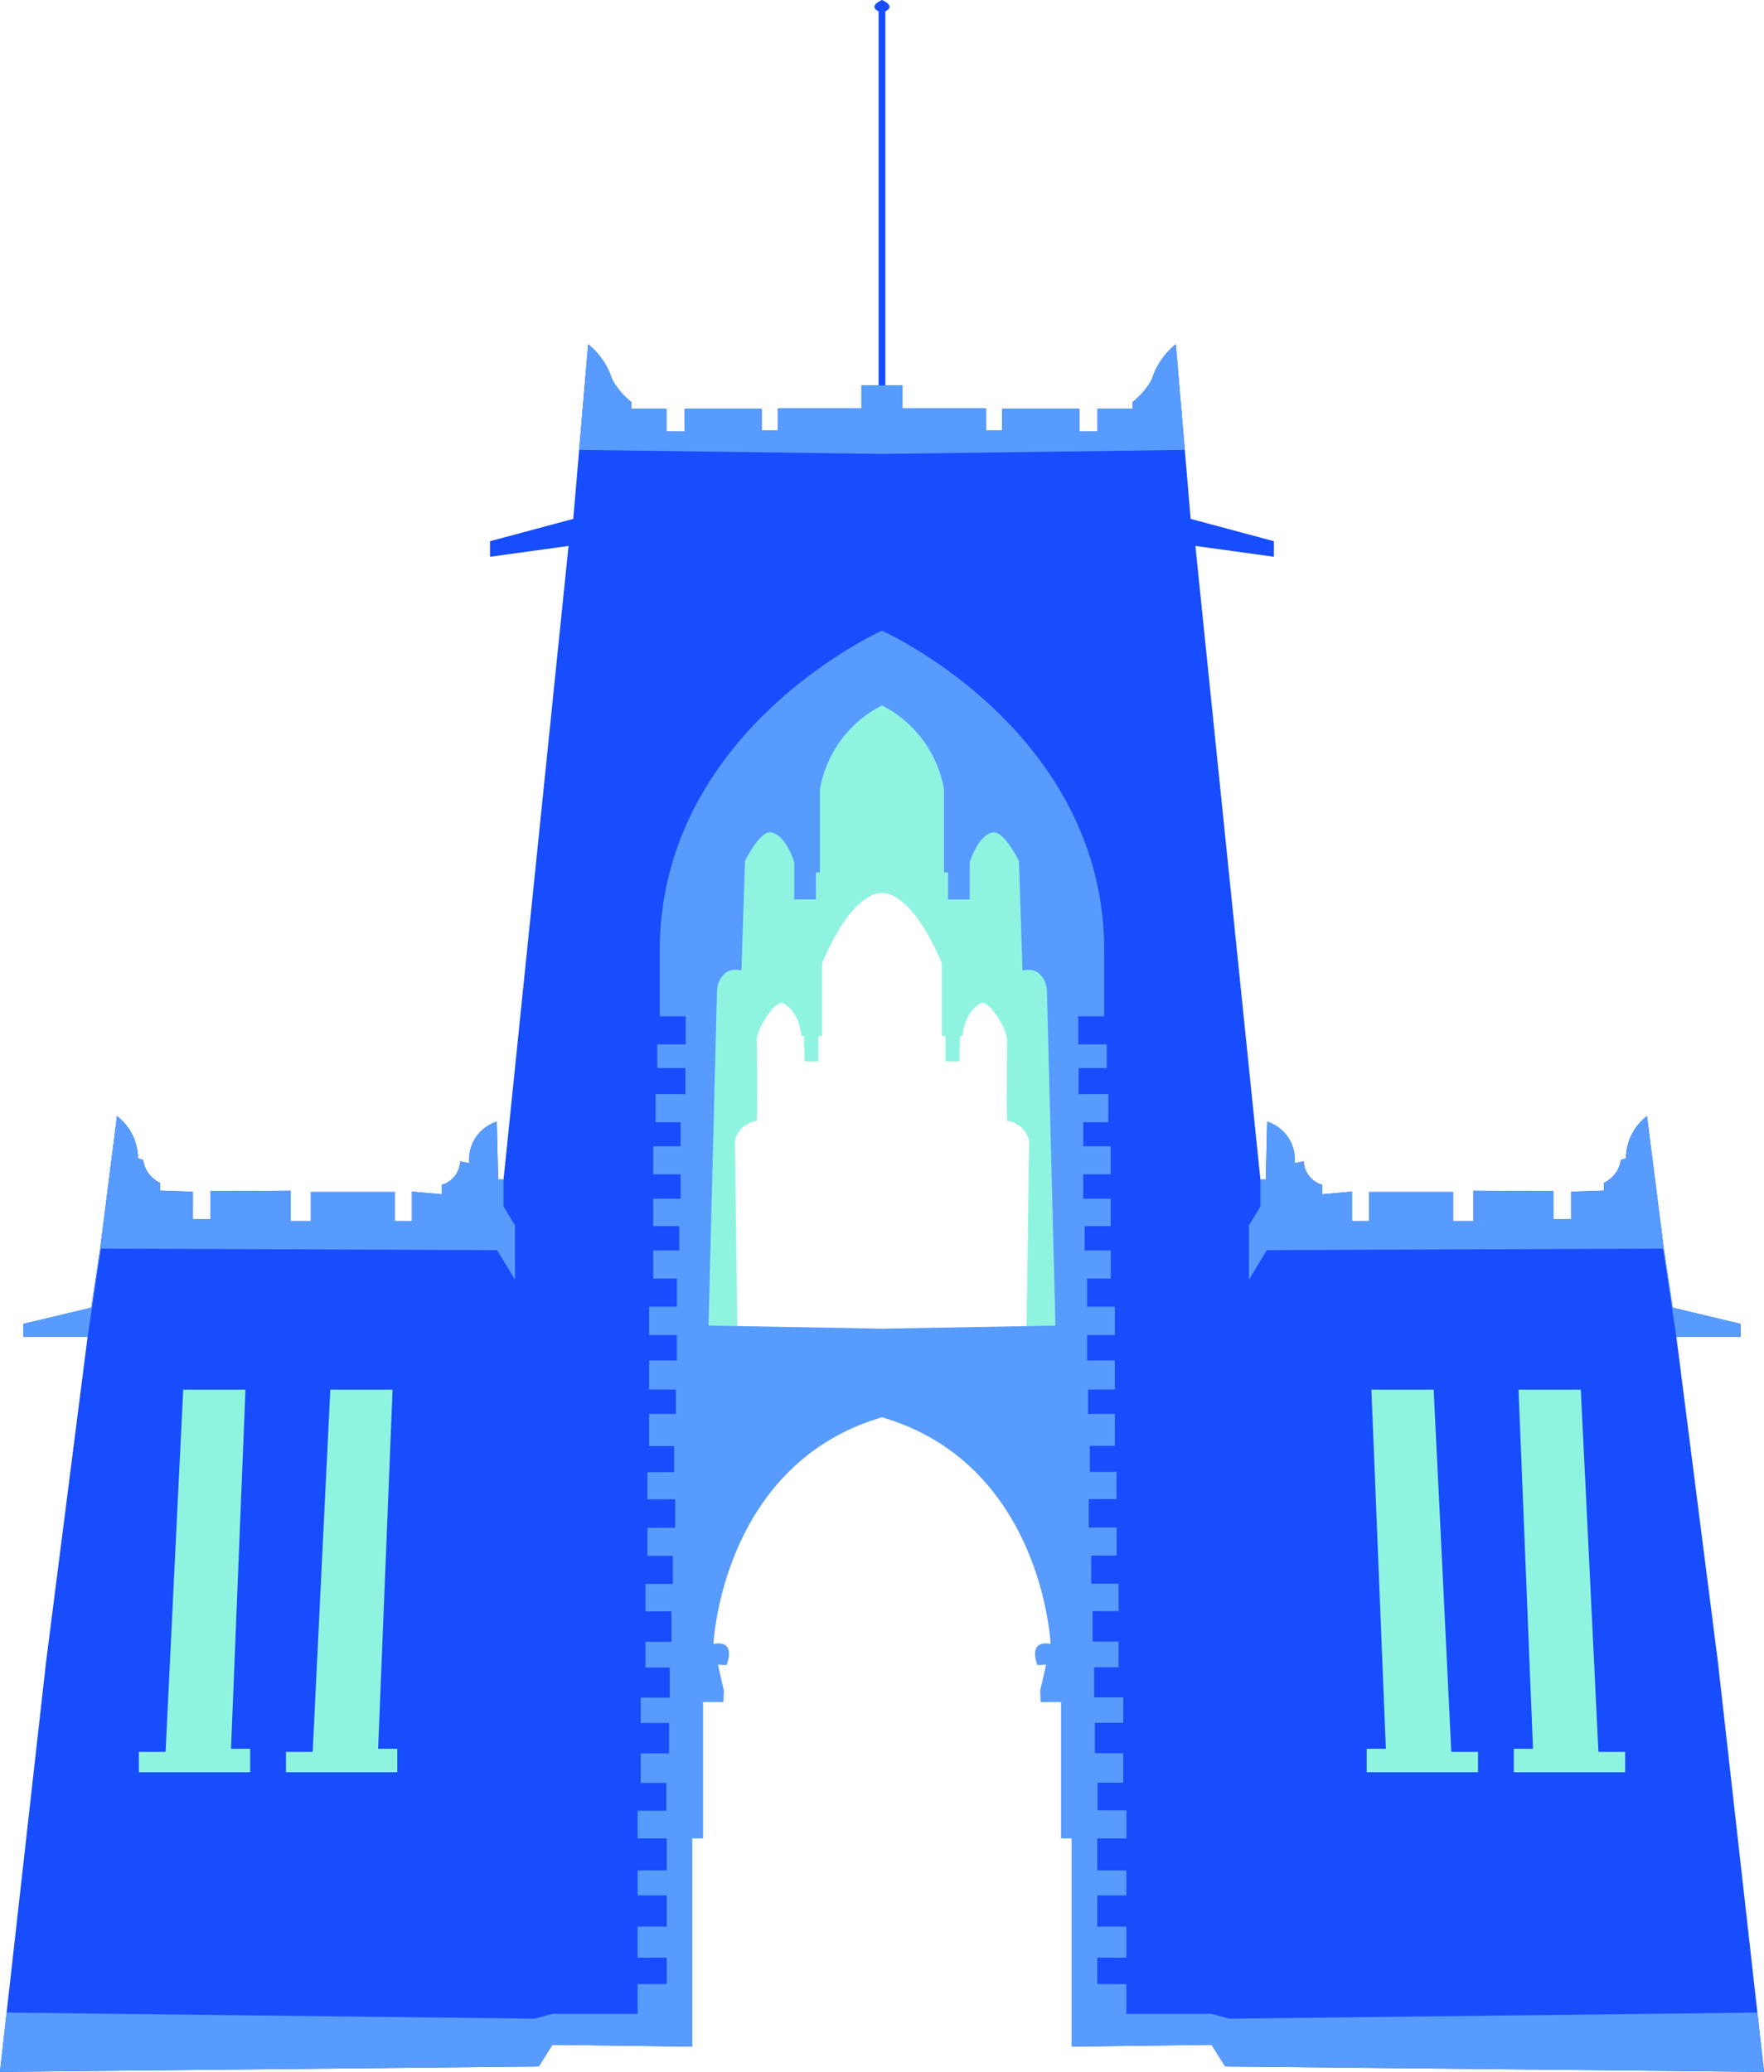 <svg xmlns="http://www.w3.org/2000/svg" width="77.847" height="91.449" viewBox="0 0 77.847 91.449"><g transform="translate(180.486 -1294.587)"><g transform="translate(-180.486 1294.587)"><path d="M135.635,1602.257l0,.024Z" transform="translate(-99.509 -1567.1)" fill="#10274f"/><path d="M135.69,1601.195l-.022.121Z" transform="translate(-99.542 -1566.159)" fill="#10274f"/><path d="M135.381,1602.467l-.032.179Z" transform="translate(-99.259 -1567.286)" fill="#10274f"/><path d="M135.891,1599.686l-.031.172Z" transform="translate(-99.712 -1564.823)" fill="#10274f"/><path d="M135.179,1604.03l-.022.122Z" transform="translate(-99.089 -1568.67)" fill="#10274f"/><path d="M136.144,1599.436l0,.023Z" transform="translate(-99.96 -1564.601)" fill="#10274f"/><path d="M136.178,1599.4v0Z" transform="translate(-99.992 -1564.573)" fill="#10274f"/><path d="M136.132,1599.637v0Z" transform="translate(-99.952 -1564.779)" fill="#10274f"/><path d="M134.512,1606.425l-.052.291Z" transform="translate(-98.472 -1570.792)" fill="#10274f"/><path d="M134.307,1609.676l0,.017Z" transform="translate(-98.333 -1573.671)" fill="#10274f"/><path d="M135.041,1605.1l-.015.083Z" transform="translate(-98.973 -1569.615)" fill="#10274f"/><path d="M134.335,1609.545l0,.015Z" transform="translate(-98.358 -1573.555)" fill="#10274f"/><path d="M134.287,1609.829Z" transform="translate(-98.316 -1573.807)" fill="#10274f"/><path d="M134.929,1605.823l-.012.069Z" transform="translate(-98.876 -1570.258)" fill="#10274f"/><path d="M134.367,1608.966l-.012.066Z" transform="translate(-98.379 -1573.042)" fill="#10274f"/><path d="M185.135,1605.1l.015.083Z" transform="translate(-143.356 -1569.615)" fill="#10274f"/><path d="M184.432,1601.195l.022.121Z" transform="translate(-142.733 -1566.159)" fill="#10274f"/><path d="M184.943,1604.03l.022.122Z" transform="translate(-143.186 -1568.67)" fill="#10274f"/><path d="M184.72,1602.793l.025.141Z" transform="translate(-142.988 -1567.575)" fill="#10274f"/><path d="M184.623,1602.257l.011.061Z" transform="translate(-142.903 -1567.1)" fill="#10274f"/><path d="M184.109,1599.4v0Z" transform="translate(-142.447 -1564.573)" fill="#10274f"/><path d="M184.151,1599.637v0Z" transform="translate(-142.485 -1564.779)" fill="#10274f"/><path d="M184.115,1599.436l0,.023Z" transform="translate(-142.453 -1564.601)" fill="#10274f"/><path d="M184.16,1599.686l.031.172Z" transform="translate(-142.492 -1564.823)" fill="#10274f"/><path d="M185.987,1609.829Z" transform="translate(-144.111 -1573.807)" fill="#10274f"/><path d="M185.266,1605.823l.012.069Z" transform="translate(-143.472 -1570.258)" fill="#10274f"/><path d="M-104.67,1367.973l-1.837-14.383h2.838v-.568l-3-.717-.388-2.569-.747-5.885a2.361,2.361,0,0,0-.926,1.867l-.224.06a1.321,1.321,0,0,1-.747,1.016v.344l-1.449.05v1.21h-.787v-1.235l-3.525-.02v1.339h-.9v-1.28h-3.7v1.28h-.757v-1.3l-1.314.119v-.418a1.116,1.116,0,0,1-.817-1.036l-.4.08a1.761,1.761,0,0,0-1.215-1.832l-.06,2.549h-.239l-2.868-27.96,3.465.478v-.687l-3.674-.986-.657-7.707a3.285,3.285,0,0,0-1.065,1.573,3.478,3.478,0,0,1-.836.976v.3h-1.553v1h-.8v-1h-3.405v.956h-.717v-.976h-3.684v-1.016h-.757v-16.509s.5-.2-.149-.5c-.647.3-.149.5-.149.5v16.509h-.757v1.016h-3.684v.976h-.717v-.956h-3.405v1h-.8v-1h-1.553v-.3a3.478,3.478,0,0,1-.836-.976,3.285,3.285,0,0,0-1.065-1.573l-.657,7.707-3.674.986v.687l3.465-.478-2.868,27.96h-.239l-.06-2.549a1.761,1.761,0,0,0-1.215,1.832l-.4-.08a1.116,1.116,0,0,1-.816,1.036v.418l-1.314-.119v1.3h-.757v-1.28h-3.7v1.28h-.9v-1.339l-3.525.02v1.235h-.787v-1.21l-1.449-.05v-.344a1.321,1.321,0,0,1-.747-1.016l-.224-.06a2.361,2.361,0,0,0-.926-1.867l-.747,5.885-.388,2.569-3,.717v.568h2.838l-1.837,14.383-2.031,18.063,23.778-.239.6-.956,6.174.079-.02-.2-.568-4.884-.538-1.583.448-2.121.239-1.4-.06-1.643.09-4.6.269-2.211v-8.125l.249-7.967.3-2.966v-4.6l-.463-2.659-.627-2.6.9-4.152,2.3-3.107,3.117-.677a5.182,5.182,0,0,1,2.738-3.7,5.182,5.182,0,0,1,2.738,3.7l3.117.677,2.3,3.107.9,4.152-.627,2.6-.463,2.659v4.6l.3,2.966.249,7.967v8.125l.269,2.211.09,4.6-.06,1.643.239,1.4.448,2.121-.538,1.583-.568,4.884-.02.2,6.174-.079.6.956,23.778.239Z" transform="translate(180.486 -1294.587)" fill="#174dfd"/><path d="M185.917,1609.438l0,.027Z" transform="translate(-144.049 -1573.46)" fill="#10274f"/><path d="M185.96,1609.676l0,.017Z" transform="translate(-144.087 -1573.671)" fill="#10274f"/><path d="M185.832,1608.966l.009.05Z" transform="translate(-143.973 -1573.042)" fill="#10274f"/><path d="M185.914,1609.419v0Z" transform="translate(-144.046 -1573.444)" fill="#10274f"/><path d="M185.374,1606.425l.052.291Z" transform="translate(-143.568 -1570.792)" fill="#10274f"/><path d="M185.91,1609.4v0Z" transform="translate(-144.042 -1573.426)" fill="#10274f"/></g><path d="M-68.079,1831.372h2.748l-.207,5.141-.431,10.711h.846v1.036h-4.914v-.9h1.18l.521-10.735Z" transform="translate(-97.83 -475.448)" fill="#8ef4e0"/><path d="M-124.893,1831.372h2.748l-.207,5.141-.431,10.711h.846v1.036h-4.914v-.9h1.18l.521-10.735Z" transform="translate(-47.508 -475.448)" fill="#8ef4e0"/><path d="M-151.062,2001.906v1.733h-1.285v1.105h1.285v1.374h-1.285v1.374h1.285v1.165h-1.285v1.314h-3.764l-.791.211-23.29-.268-.294,2.616,23.778-.239.6-.956,6.174.08v-9.509Z" transform="translate(0 -626.495)" fill="#579bff"/><path d="M-168.629,1735.466h-2.838v-.568l3-.717.372-2.458.017-.111,0-.036.742-5.849a2.361,2.361,0,0,1,.926,1.867l.224.06a1.321,1.321,0,0,0,.747,1.016v.344l1.449.05v1.21h.787v-1.235l3.525-.02v1.34h.9v-1.28h3.7v1.28h.757v-1.3l1.314.119v-.418a1.116,1.116,0,0,0,.816-1.036l.4.08a1.761,1.761,0,0,1,1.215-1.832l.06,2.549h.239v1.193l.508.834v2.393l-.792-1.3-17.483-.067Z" transform="translate(-7.989 -381.875)" fill="#579bff"/><path d="M101.209,1578.871l.518-5.656-.319-5.218-2.942-4.142-5.392-3.664-5.392,3.664L84.74,1568l-.319,5.218.518,5.656-.04,2.191-.159,1.912.159,5.576,1.792-.176-.109-8.189a1.158,1.158,0,0,1,.97-.876l.015-.657-.015-3.007.13-.408s.553-1.15.993-1.135c.769.351.844,1.464.844,1.464h.114v.538h.02v.583h.612v-1.12h.164v-3.211c1.4-3.316,2.644-3.092,2.644-3.092s1.24-.224,2.644,3.092v3.211h.164v1.12h.612v-.583h.02v-.538h.115s.075-1.113.844-1.464c.441-.015.993,1.135.993,1.135l.13.408-.015,3.007.015.657a1.157,1.157,0,0,1,.97.876l-.109,8.189,1.792.176.159-5.576-.159-1.912Z" transform="translate(-234.637 -235.254)" fill="#8ef4e0"/><path d="M86.071,1590.3v-1.225h1.135v-1.3H85.952v-1.344h1.255v-1.12H85.922v-1.329H87v-1.135h-1.15v-1.344H87v-1.21h-1.21v-1.24h1.12v-1.24H85.683v-1.255h1.225v-1.2h-1.18v-1.15h1.105V1572.8h-1.18v-1.075h1.18v-1.284H85.608v-1.12h1.225v-1.255H85.608v-1.24h1.045v-1.24H85.5v-1.076h1.15v-1.21h-1.21v-1.075h1.21v-1.24h-1.21v-1.061h1.105v-1.24H85.235v-1.15h1.24v-1.045H85.22v-1.24h1.145v-3c-.08-9.679-9.808-14.02-9.808-14.02s-9.728,4.341-9.808,14.02v3h1.145v1.24H66.639v1.045h1.24v1.15H66.565v1.24H67.67v1.061H66.46v1.24h1.21v1.075H66.46v1.21h1.15v1.076H66.46v1.24h1.045v1.24H66.281v1.255h1.225v1.12H66.281v1.284h1.18v1.075h-1.18v1.419h1.105v1.15h-1.18v1.2h1.225v1.255H66.206v1.24h1.12v1.24h-1.21v1.21h1.15v1.344h-1.15v1.135h1.075v1.329H65.907v1.12h1.255v1.344H65.907v1.3h1.135v1.225h-1.27v1.225h2.888v-6.019h.9l.02-.518s-.12-.478-.259-1.135l.378.02s.478-1.115-.578-.936c0,0,.358-7.926,7.438-10,7.08,2.071,7.438,10,7.438,10-1.055-.179-.578.936-.578.936l.378-.02c-.139.657-.259,1.135-.259,1.135l.02.518h.9v6.019h2.888V1590.3Zm-9.514-21.264L68.9,1568.9l.378-14.856s.12-1.046,1.075-.817l.159-4.829s.667-1.394,1.185-1.265.866.926.986,1.314v1.643h.956V1548.9h.179v-3.674a5.16,5.16,0,0,1,2.738-3.7,5.16,5.16,0,0,1,2.738,3.7v3.674h.179v1.195h.956v-1.643c.119-.388.468-1.185.986-1.314S82.6,1548.4,82.6,1548.4l.159,4.829c.956-.229,1.075.817,1.075.817l.378,14.856Z" transform="translate(-218.12 -215.804)" fill="#579bff"/><path d="M350.281,1831.372h-2.748l.207,5.141.431,10.711h-.846v1.036h4.914v-.9h-1.18l-.521-10.735Z" transform="translate(-467.498 -475.448)" fill="#8ef4e0"/><path d="M407.095,1831.372h-2.748l.207,5.141.431,10.711h-.846v1.036h4.914v-.9h-1.18l-.521-10.735Z" transform="translate(-517.819 -475.448)" fill="#8ef4e0"/><path d="M234.556,2001.906v1.733h1.285v1.105h-1.285v1.374h1.285v1.374h-1.285v1.165h1.285v1.314H239.6l.791.211,23.29-.268.294,2.616-23.778-.239-.6-.956-6.174.08v-9.509Z" transform="translate(-366.62 -626.495)" fill="#579bff"/><path d="M69.536,1427.563a3.285,3.285,0,0,0-1.065,1.573,3.476,3.476,0,0,1-.836.976v.3H66.081v1h-.8v-1H61.879v.956h-.717v-.976H57.477v-1.016H55.665v1.016H51.981v.976h-.717v-.956H47.858v1h-.8v-1H45.509v-.3a3.477,3.477,0,0,1-.836-.976,3.285,3.285,0,0,0-1.065-1.573l-.4,4.663,13.362.177,13.362-.177Z" transform="translate(-198.134 -117.781)" fill="#579bff"/><path d="M320.7,1735.466h2.838v-.568l-3-.717-.372-2.458-.017-.111,0-.036-.742-5.849a2.361,2.361,0,0,0-.926,1.867l-.224.06a1.32,1.32,0,0,1-.747,1.016v.344l-1.449.05v1.21h-.787v-1.235l-3.525-.02v1.34h-.9v-1.28h-3.7v1.28h-.757v-1.3l-1.314.119v-.418a1.116,1.116,0,0,1-.817-1.036l-.4.08a1.761,1.761,0,0,0-1.215-1.832l-.06,2.549h-.239v1.193l-.508.834v2.393l.792-1.3,17.483-.067Z" transform="translate(-427.208 -381.875)" fill="#579bff"/></g></svg>